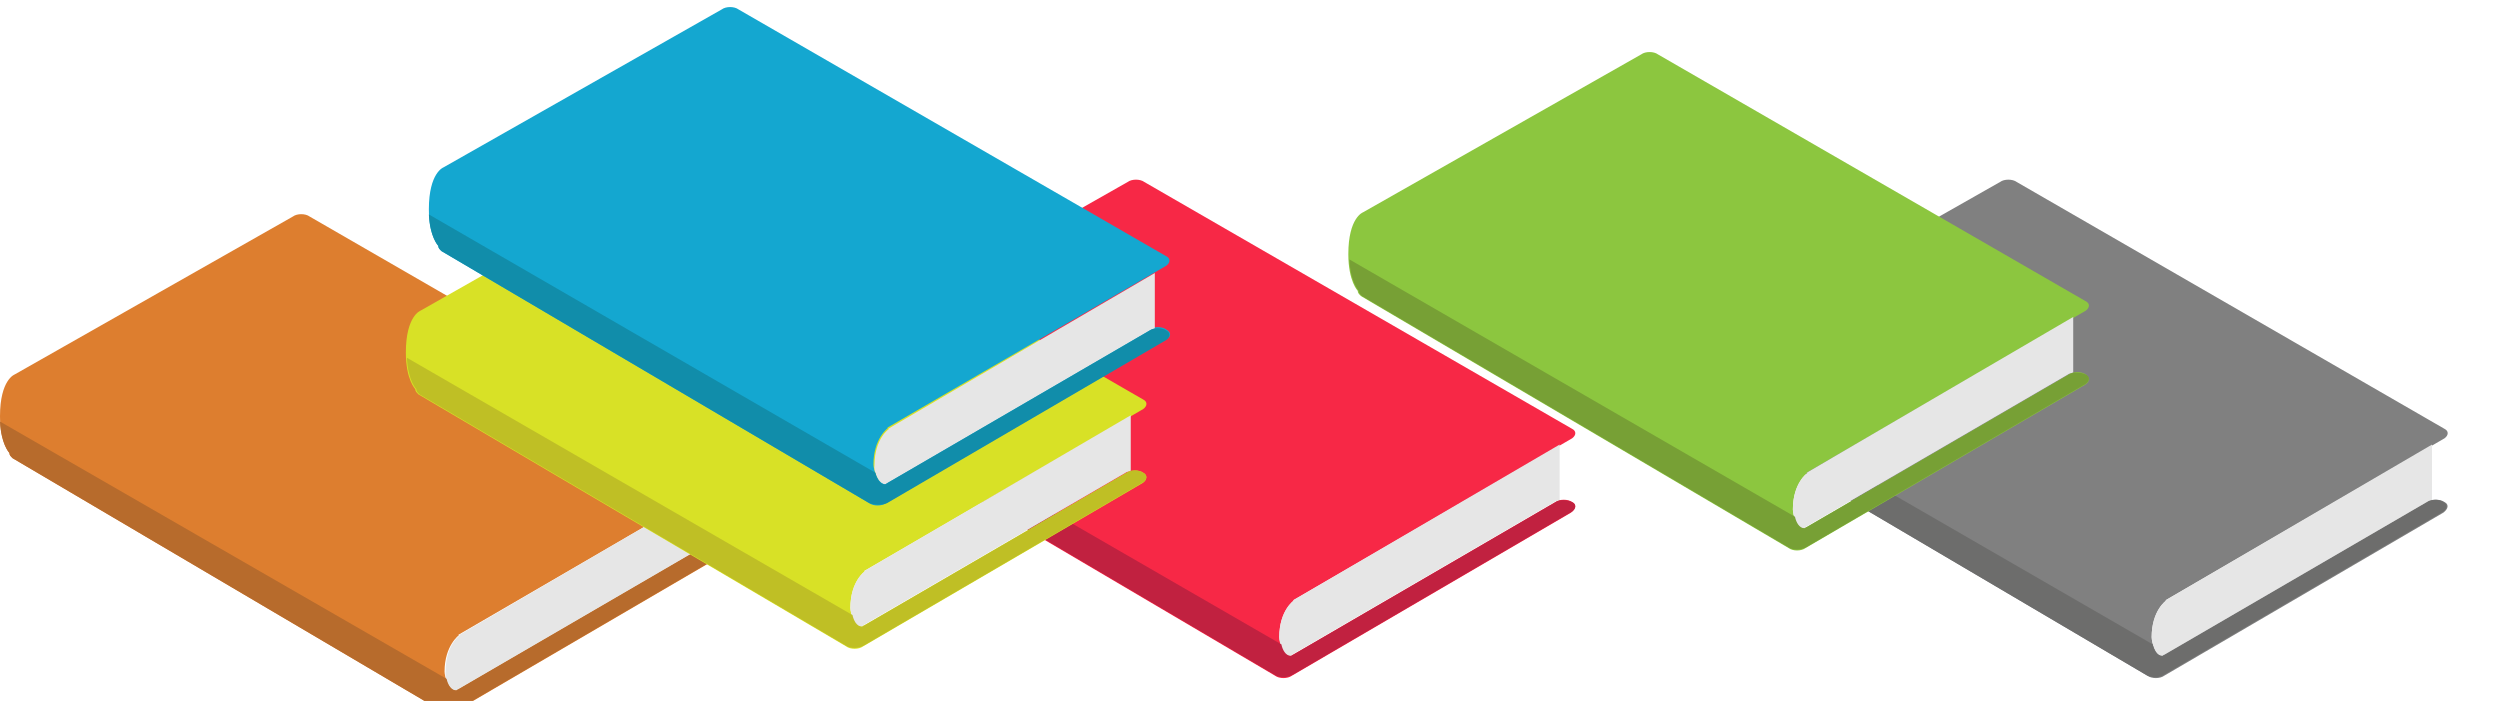 <?xml version="1.0" encoding="UTF-8"?>
<svg width="239px" height="67px" viewBox="0 0 239 67" version="1.1" xmlns="http://www.w3.org/2000/svg" xmlns:xlink="http://www.w3.org/1999/xlink">
    <g stroke="none" stroke-width="1" fill="none" fill-rule="evenodd">
        <g id="books" fill-rule="nonzero">
            <g id="book-grey" transform="translate(163, 17)">
                <path d="M70.7,31 C70.3,30.7 69.5,30.7 69.1,31 L44,45.6 C43.9,45.6 43.9,45.7 43.8,45.7 C43.1,45.7 42.7,44.4 42.7,43.9 C42.7,41.4 44.1,40.4 44.1,40.4 L44,40.4 L70.7,24.9 C71.1,24.6 71.1,24.2 70.7,24 L29.8,0.4 C29.4,0.1 28.6,0.1 28.2,0.4 L1.6,15.5 C1.6,15.5 0.2,16 0.2,19.5 C0.2,22.1 1.1,23 1.1,23 L1.1,23 C1.1,23.2 1.2,23.3 1.4,23.5 L42.3,47.6 C42.7,47.9 43.5,47.9 43.9,47.6 L70.6,32 C71.1,31.6 71.1,31.2 70.7,31 Z" id="Shape" fill="#808080"></path>
                <path d="M43.7,45.7 C43.8,45.7 43.9,45.7 43.9,45.6 L69,31 C69.1,30.9 69.3,30.9 69.5,30.8 L69.5,25.5 L44,40.4 L44.1,40.4 C44.1,40.4 42.7,41.3 42.7,43.9 C42.7,44.4 43,45.7 43.7,45.7 Z" id="Shape" fill="#E6E6E6"></path>
                <path d="M43.9,47.5 L70.6,31.9 C71,31.6 71,31.2 70.6,31 C70.2,30.7 69.4,30.7 69,31 L43.9,45.6 C43.8,45.6 43.8,45.7 43.7,45.7 C43.2,45.7 42.9,45.1 42.8,44.6 L0.2,20 C0.3,22.2 1.1,23 1.1,23 L1.1,23 C1.1,23.2 1.2,23.3 1.4,23.5 L42.3,47.6 C42.8,47.8 43.5,47.8 43.9,47.5 Z" id="Shape" fill="#6D6D6C"></path>
            </g>
            <g id="book-orange" transform="translate(0, 20)">
                <path d="M70.5,31.3 C70.1,31 69.3,31 68.9,31.3 L43.8,45.9 C43.7,45.9 43.7,46 43.6,46 C42.9,46 42.5,44.7 42.5,44.2 C42.5,41.7 43.9,40.7 43.9,40.7 L43.8,40.7 L70.5,25.2 C70.9,24.9 70.9,24.5 70.5,24.3 L29.6,0.7 C29.2,0.4 28.4,0.4 28,0.7 L1.4,15.8 C1.4,15.8 0,16.3 0,19.8 C0,22.4 0.9,23.3 0.9,23.3 L0.9,23.3 C0.9,23.5 1,23.6 1.2,23.8 L42.1,47.9 C42.5,48.2 43.3,48.2 43.7,47.9 L70.4,32.3 C71,32 71,31.5 70.5,31.3 Z" id="Shape" fill="#DD7E2F"></path>
                <path d="M43.6,46 C43.7,46 43.8,46 43.8,45.9 L68.9,31.3 C69,31.2 69.2,31.2 69.4,31.1 L69.4,25.8 L43.9,40.7 L44,40.7 C44,40.7 42.6,41.6 42.6,44.2 C42.5,44.7 42.9,46 43.6,46 Z" id="Shape" fill="#E6E6E6"></path>
                <path d="M43.8,47.8 L70.5,32.2 C70.9,31.9 70.9,31.5 70.5,31.3 C70.1,31 69.3,31 68.9,31.3 L43.8,45.9 C43.7,45.9 43.7,46 43.6,46 C43.1,46 42.8,45.4 42.7,44.9 L0,20.3 C0.1,22.5 0.9,23.3 0.9,23.3 L0.9,23.3 C0.9,23.5 1,23.6 1.2,23.8 L42.1,47.9 C42.6,48.1 43.4,48.1 43.8,47.8 Z" id="Shape" fill="#B76B2C"></path>
            </g>
            <g id="book-green" transform="translate(128, 4)">
                <path d="M71.4,31.8 C71,31.5 70.2,31.5 69.8,31.8 L44.7,46.4 C44.6,46.4 44.6,46.5 44.5,46.5 C43.8,46.5 43.4,45.2 43.4,44.7 C43.4,42.2 44.8,41.2 44.8,41.2 L44.7,41.2 L71.4,25.7 C71.8,25.4 71.8,25 71.4,24.8 L30.5,1.2 C30.1,0.9 29.3,0.9 28.9,1.2 L2.3,16.3 C2.3,16.3 0.9,16.8 0.9,20.3 C0.9,22.9 1.8,23.8 1.8,23.8 L1.8,23.8 C1.8,24 1.9,24.1 2.1,24.3 L43,48.4 C43.4,48.7 44.2,48.7 44.6,48.4 L71.3,32.8 C71.8,32.5 71.8,32.1 71.4,31.8 Z" id="Shape" fill="#8CC63F"></path>
                <path d="M44.4,46.5 C44.5,46.5 44.6,46.5 44.6,46.4 L69.7,31.8 C69.8,31.7 70,31.7 70.2,31.6 L70.2,26.3 L44.7,41.2 L44.8,41.2 C44.8,41.2 43.4,42.1 43.4,44.7 C43.4,45.2 43.7,46.5 44.4,46.5 Z" id="Shape" fill="#E6E6E6"></path>
                <path d="M44.7,48.3 L71.4,32.7 C71.8,32.4 71.8,32 71.4,31.8 C71,31.6 70.2,31.5 69.8,31.8 L44.7,46.4 C44.6,46.4 44.6,46.5 44.5,46.5 C44,46.5 43.7,45.9 43.6,45.4 L1,20.8 C1.1,23 1.9,23.8 1.9,23.8 L1.9,23.8 C1.9,24 2,24.1 2.2,24.3 L43.1,48.4 C43.5,48.6 44.2,48.6 44.7,48.3 Z" id="Shape" fill="#77A035"></path>
            </g>
            <g id="book-red" transform="translate(79, 17)">
                <path d="M71.3,31 C70.9,30.7 70.1,30.7 69.7,31 L44.6,45.6 C44.5,45.6 44.5,45.7 44.4,45.7 C43.7,45.7 43.3,44.4 43.3,43.9 C43.3,41.4 44.7,40.4 44.7,40.4 L44.6,40.4 L71.3,24.9 C71.7,24.6 71.7,24.2 71.3,24 L30.4,0.4 C30,0.1 29.2,0.1 28.8,0.4 L2.2,15.5 C2.2,15.5 0.8,16 0.8,19.5 C0.8,22.1 1.7,23 1.7,23 L1.7,23 C1.7,23.2 1.8,23.3 2,23.5 L42.9,47.6 C43.3,47.9 44.1,47.9 44.5,47.6 L71.2,32 C71.7,31.6 71.7,31.2 71.3,31 Z" id="Shape" fill="#F72846"></path>
                <path d="M44.3,45.7 C44.4,45.7 44.5,45.7 44.5,45.6 L69.6,31 C69.7,30.9 69.9,30.9 70.1,30.8 L70.1,25.5 L44.6,40.4 L44.7,40.4 C44.7,40.4 43.3,41.3 43.3,43.9 C43.3,44.4 43.6,45.7 44.3,45.7 Z" id="Shape" fill="#E6E6E6"></path>
                <path d="M44.6,47.5 L71.3,31.9 C71.7,31.6 71.7,31.2 71.3,31 C70.9,30.8 70.1,30.7 69.7,31 L44.6,45.6 C44.5,45.6 44.5,45.7 44.4,45.7 C43.9,45.7 43.6,45.1 43.5,44.6 L0.9,20 C1,22.2 1.8,23 1.8,23 L1.8,23 C1.8,23.2 1.9,23.3 2.1,23.5 L43,47.6 C43.4,47.8 44.1,47.8 44.6,47.5 Z" id="Shape" fill="#C12140"></path>
            </g>
            <g id="book-yellow" transform="translate(38, 14)">
                <path d="M71.3,31.2 C70.9,30.9 70.1,30.9 69.7,31.2 L44.6,45.8 C44.5,45.8 44.5,45.9 44.4,45.9 C43.7,45.9 43.3,44.6 43.3,44.1 C43.3,41.6 44.7,40.6 44.7,40.6 L44.6,40.6 L71.3,25.1 C71.7,24.8 71.7,24.4 71.3,24.2 L30.4,0.6 C30,0.3 29.2,0.3 28.8,0.6 L2.2,15.7 C2.2,15.7 0.8,16.2 0.8,19.7 C0.8,22.3 1.7,23.2 1.7,23.2 L1.7,23.2 C1.7,23.4 1.8,23.5 2,23.7 L42.9,47.8 C43.3,48.1 44.1,48.1 44.5,47.8 L71.2,32.2 C71.7,31.9 71.7,31.4 71.3,31.2 Z" id="Shape" fill="#D8E126"></path>
                <path d="M44.3,45.9 C44.4,45.9 44.5,45.9 44.5,45.8 L69.6,31.2 C69.7,31.1 69.9,31.1 70.1,31 L70.1,25.7 L44.6,40.6 L44.7,40.6 C44.7,40.6 43.3,41.5 43.3,44.1 C43.3,44.6 43.6,45.9 44.3,45.9 Z" id="Shape" fill="#E6E6E6"></path>
                <path d="M44.6,47.7 L71.3,32.1 C71.7,31.8 71.7,31.4 71.3,31.2 C70.9,30.9 70.1,30.9 69.7,31.2 L44.6,45.8 C44.5,45.8 44.5,45.9 44.4,45.9 C43.9,45.9 43.6,45.3 43.5,44.8 L0.9,20.2 C1,22.4 1.8,23.2 1.8,23.2 L1.8,23.2 C1.8,23.4 1.9,23.5 2.1,23.7 L43,47.8 C43.4,48 44.1,48 44.6,47.7 Z" id="Shape" fill="#BFBF25"></path>
            </g>
            <g id="book-blue" transform="translate(41, 0)">
                <path d="M70.5,31.5 C70.1,31.2 69.3,31.2 68.9,31.5 L43.8,46.1 C43.7,46.1 43.7,46.2 43.6,46.2 C42.9,46.2 42.5,44.9 42.5,44.4 C42.5,41.9 43.9,40.9 43.9,40.9 L43.8,40.9 L70.5,25.4 C70.9,25.1 70.9,24.7 70.5,24.5 L29.6,0.9 C29.2,0.6 28.4,0.6 28,0.9 L1.4,16 C1.4,16 -1.13686838e-13,16.5 -1.13686838e-13,20 C-1.13686838e-13,22.6 0.9,23.5 0.9,23.5 L0.9,23.5 C0.9,23.7 1,23.8 1.2,24 L42.1,48.1 C42.5,48.4 43.3,48.4 43.7,48.1 L70.4,32.5 C71,32.2 71,31.8 70.5,31.5 Z" id="Shape" fill="#14A7D0"></path>
                <path d="M43.6,46.3 C43.7,46.3 43.8,46.3 43.8,46.2 L68.9,31.6 C69,31.5 69.2,31.5 69.4,31.4 L69.4,26.1 L43.9,41 L44,41 C44,41 42.6,41.9 42.6,44.5 C42.5,44.9 42.9,46.2 43.6,46.3 Z" id="Shape" fill="#E6E6E6"></path>
                <path d="M43.8,48.1 L70.5,32.5 C70.9,32.2 70.9,31.8 70.5,31.6 C70.1,31.3 69.3,31.3 68.9,31.6 L43.8,46.2 C43.7,46.2 43.7,46.3 43.6,46.3 C43.1,46.3 42.8,45.7 42.7,45.2 L0,20.5 C0.1,22.7 0.9,23.5 0.9,23.5 L0.9,23.5 C0.9,23.7 1,23.8 1.2,24 L42.1,48.1 C42.6,48.3 43.4,48.3 43.8,48.1 Z" id="Shape" fill="#118DAA"></path>
            </g>
        </g>
    </g>
</svg>